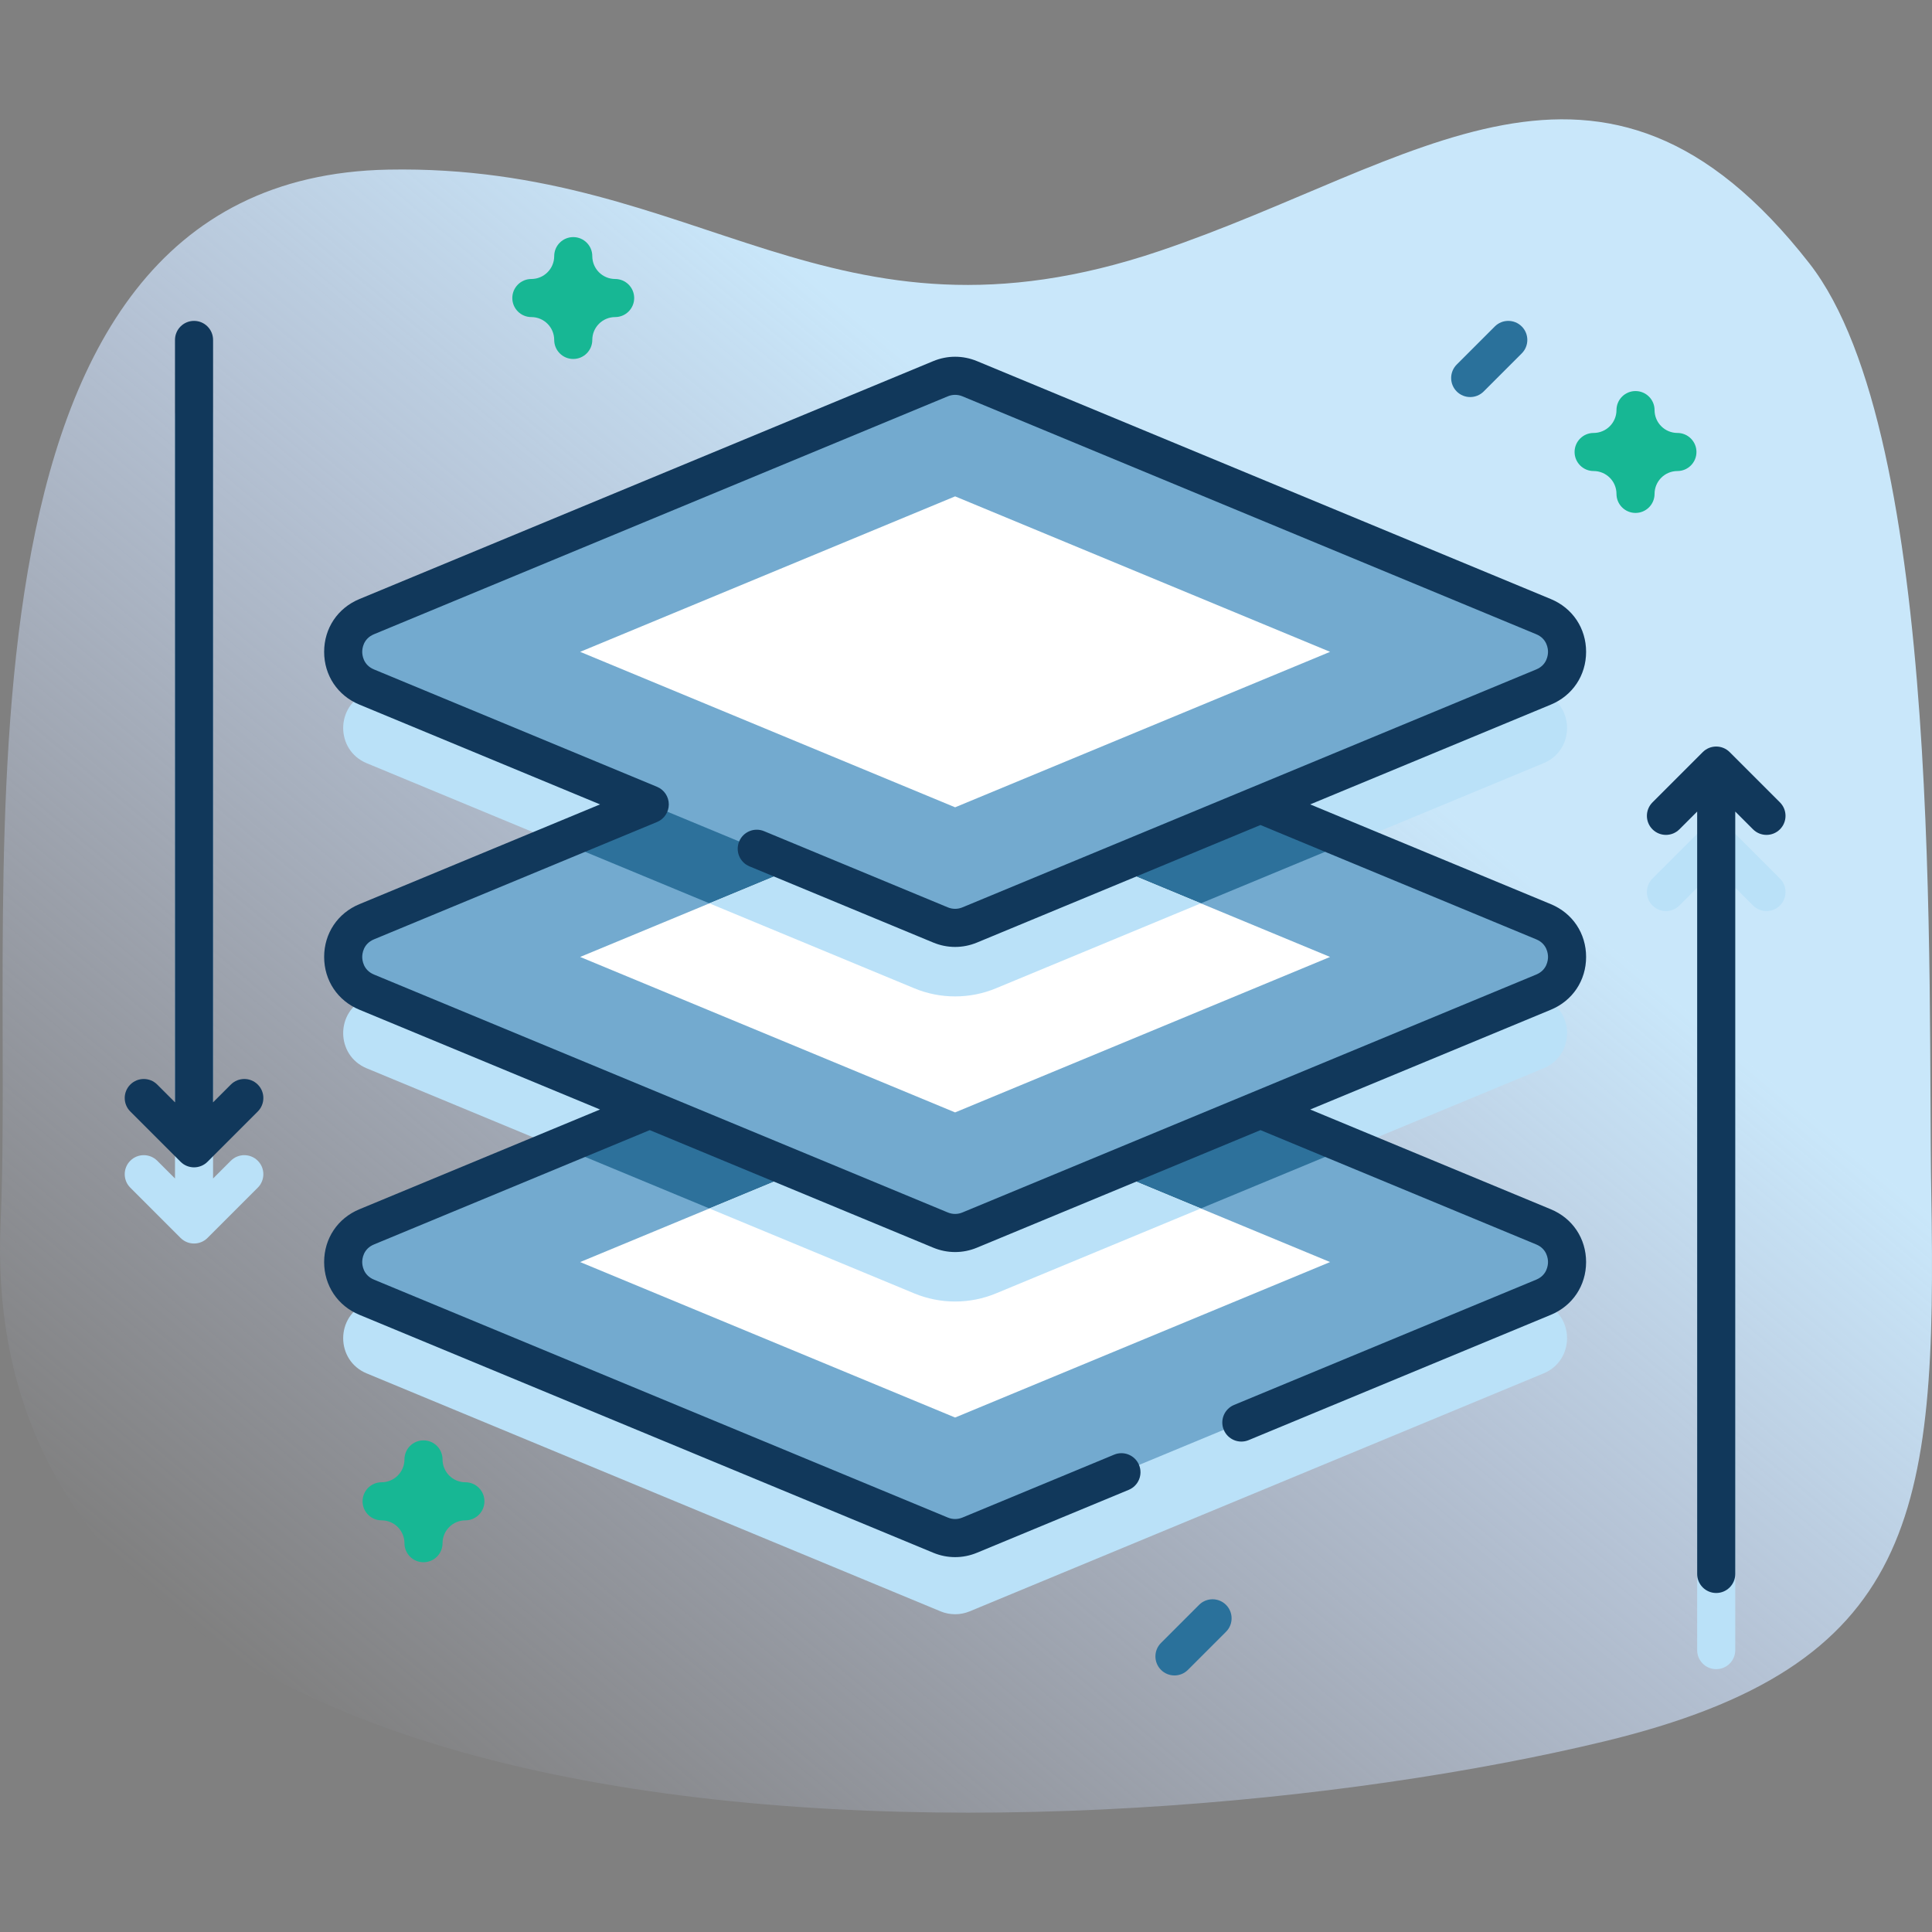 <svg id="Capa_1" enable-background="new 0 0 507.259 507.259" height="512" viewBox="0 0 507.259 507.259" width="512" xmlns="http://www.w3.org/2000/svg" xmlns:xlink="http://www.w3.org/1999/xlink"><rect x="0" y="0" width="507.259" height="507.259" fill="#808080" stroke="none"/><linearGradient id="SVGID_1_" gradientUnits="userSpaceOnUse" x1="86.347" x2="440.444" y1="457.943" y2="35.946"><stop offset="0" stop-color="#d2deff" stop-opacity="0"/><stop offset=".459" stop-color="#cee2fd" stop-opacity=".67"/><stop offset=".685" stop-color="#c9e7fa"/></linearGradient><g><g><path d="m.156 321.01c-7.914 179.092 288.253 168.164 420.803 136.265 82.467-19.846 87.596-59.472 86.106-144.001-.96-54.486 3.443-198.725-32.004-244.123-54.448-69.733-103.228-25.998-170.656-3.235-86.488 29.197-120.189-22.932-202.476-21.38-120.641 2.278-97.815 186.886-101.773 276.474z" fill="url(#SVGID_1_)"/></g><g><path d="m405.271 262.013-74.322-30.816 74.322-30.816c8.227-3.411 8.227-15.064 0-18.475l-150.668-62.471c-2.452-1.017-5.208-1.017-7.66 0l-150.668 62.472c-8.227 3.411-8.227 15.064 0 18.475l74.322 30.816-74.322 30.816c-8.227 3.411-8.227 15.064 0 18.475l74.322 30.816-74.322 30.815c-8.227 3.411-8.227 15.064 0 18.475l150.668 62.471c2.452 1.017 5.208 1.017 7.66 0l150.668-62.471c8.227-3.411 8.227-15.064 0-18.475l-74.322-30.816 74.322-30.816c8.226-3.411 8.226-15.064 0-18.475z" fill="#bae1f8"/><g fill="#bae1f8"><path d="m60.608 304.759-4.664 4.664v-200.173c0-2.761-2.239-5-5-5s-5 2.239-5 5v200.173l-4.664-4.664c-1.953-1.952-5.118-1.952-7.071 0-1.953 1.953-1.953 5.119 0 7.071l13.199 13.199c.977.976 2.256 1.464 3.536 1.464s2.559-.488 3.536-1.464l13.199-13.199c1.953-1.953 1.953-5.119 0-7.071s-5.118-1.952-7.071 0z"/><path d="m467.337 230.671-13.199-13.199c-1.953-1.952-5.118-1.952-7.071 0l-13.199 13.199c-1.953 1.953-1.953 5.119 0 7.071s5.118 1.952 7.071 0l4.664-4.664v200.173c0 2.761 2.239 5 5 5s5-2.239 5-5v-200.172l4.664 4.664c.977.976 2.256 1.464 3.536 1.464s2.559-.488 3.536-1.464c1.95-1.953 1.95-5.119-.002-7.072z"/></g><g><g><g><path d="m405.269 340.591-150.67 62.47c-2.45 1.02-5.2 1.02-7.66 0l-150.66-62.47c-8.23-3.41-8.23-15.06 0-18.47l50.82-21.07 99.84-41.4c2.46-1.02 5.21-1.02 7.66 0l99.85 41.4 50.82 21.07c8.23 3.41 8.23 15.06 0 18.47z" fill="#73aacf"/><path d="m354.449 301.051-92.95 38.54c-3.42 1.41-7.03 2.13-10.73 2.13-3.69 0-7.3-.72-10.72-2.13l-92.95-38.54 99.84-41.4c2.46-1.02 5.21-1.02 7.66 0z" fill="#2d719b"/><path d="m349.219 331.361-98.45 40.82-98.45-40.82 33.94-14.07 64.51-26.75 64.51 26.75z" fill="#fff"/><path d="m315.279 317.291-53.78 22.3c-3.42 1.41-7.03 2.13-10.73 2.13-3.69 0-7.3-.72-10.72-2.13l-53.79-22.3 64.51-26.75z" fill="#bae1f8"/></g><path d="m405.269 260.491-150.67 62.47c-2.45 1.02-5.2 1.02-7.66 0l-150.66-62.47c-8.23-3.41-8.23-15.07 0-18.48l50.82-21.07 99.84-41.4c2.46-1.02 5.21-1.02 7.66 0l99.85 41.4 50.82 21.07c8.23 3.41 8.23 15.07 0 18.48z" fill="#73aacf"/><path d="m354.449 220.941-92.95 38.54c-3.42 1.42-7.03 2.13-10.73 2.13-3.69 0-7.3-.71-10.72-2.13l-92.95-38.54 99.84-41.4c2.46-1.02 5.21-1.02 7.66 0z" fill="#2d719b"/><path d="m349.219 251.251-98.45 40.82-98.45-40.82 33.94-14.07 64.51-26.75 64.51 26.75z" fill="#fff"/><path d="m315.279 237.181-53.78 22.3c-3.42 1.42-7.03 2.13-10.73 2.13-3.69 0-7.3-.71-10.72-2.13l-53.79-22.3 64.51-26.75z" fill="#bae1f8"/><g><path d="m246.943 99.436-150.668 62.471c-8.227 3.411-8.227 15.064 0 18.475l150.668 62.471c2.452 1.017 5.208 1.017 7.66 0l150.668-62.471c8.227-3.411 8.227-15.064 0-18.475l-150.668-62.471c-2.452-1.017-5.208-1.017-7.66 0z" fill="#73aacf"/><path d="m152.323 171.144 98.45-40.819 98.45 40.819-98.45 40.82z" fill="#fff"/></g><g><g><g><g><path d="m416.442 251.251c0-6.183-3.548-11.493-9.258-13.859l-63.184-26.193 63.186-26.199c5.708-2.367 9.255-7.676 9.255-13.856s-3.546-11.489-9.255-13.856l-150.668-62.471c-3.705-1.536-7.785-1.536-11.49 0l-150.668 62.471c-5.708 2.367-9.255 7.676-9.255 13.856s3.547 11.49 9.255 13.856l63.184 26.2-63.179 26.191c-5.711 2.366-9.258 7.677-9.258 13.859 0 6.183 3.547 11.493 9.257 13.859l63.176 26.195-63.18 26.196c-5.709 2.367-9.255 7.677-9.255 13.856s3.546 11.489 9.255 13.855l150.668 62.472c1.853.768 3.798 1.151 5.745 1.151s3.893-.384 5.746-1.152l39.838-16.518c2.551-1.058 3.761-3.983 2.704-6.534-1.058-2.551-3.984-3.762-6.534-2.704l-39.838 16.518c-1.235.513-2.597.512-3.831 0l-150.668-62.468c-2.862-1.187-3.085-3.835-3.085-4.618 0-.784.222-3.432 3.085-4.619l72.404-30.021 74.43 30.862c1.856.77 3.804 1.154 5.75 1.154 1.947 0 3.892-.385 5.739-1.154l74.436-30.862 72.405 30.021c2.863 1.187 3.085 3.835 3.085 4.619 0 .783-.223 3.431-3.085 4.618l-79.344 32.898c-2.551 1.058-3.761 3.983-2.704 6.534 1.058 2.551 3.983 3.76 6.534 2.704l79.344-32.898c5.708-2.367 9.255-7.676 9.255-13.855s-3.546-11.489-9.255-13.856l-63.181-26.197 63.178-26.194c5.713-2.368 9.261-7.679 9.261-13.861zm-13.088 4.621-150.677 62.473c-1.227.511-2.585.51-3.823-.003l-150.661-62.47c-2.864-1.187-3.086-3.837-3.086-4.621s.223-3.435 3.087-4.622l74.32-30.81c1.868-.774 3.085-2.597 3.085-4.619 0-2.021-1.217-3.844-3.085-4.619l-74.324-30.818c-2.862-1.187-3.085-3.835-3.085-4.619 0-.783.223-3.432 3.085-4.619l150.668-62.471c.617-.256 1.266-.384 1.915-.384s1.298.128 1.915.384l150.667 62.471c2.862 1.187 3.085 3.835 3.085 4.619s-.223 3.432-3.085 4.619l-150.667 62.471c-1.234.512-2.596.512-3.83 0l-48.252-20.007c-2.55-1.058-5.476.152-6.534 2.704-1.058 2.551.153 5.476 2.704 6.534l48.252 20.007c3.705 1.536 7.785 1.536 11.49 0l74.427-30.859 72.41 30.018c2.864 1.187 3.087 3.837 3.087 4.621s-.223 3.433-3.088 4.62z" fill="#11385b"/></g></g><g><path d="m60.608 284.759-4.664 4.664v-200.173c0-2.761-2.239-5-5-5s-5 2.239-5 5v200.173l-4.664-4.664c-1.953-1.952-5.118-1.952-7.071 0-1.953 1.953-1.953 5.119 0 7.071l13.2 13.199c.977.976 2.256 1.464 3.536 1.464s2.559-.488 3.536-1.464l13.199-13.199c1.953-1.953 1.953-5.119 0-7.071-1.954-1.952-5.119-1.952-7.072 0z" fill="#11385b"/></g><g><path d="m467.337 210.671-13.199-13.199c-1.953-1.952-5.118-1.952-7.071 0l-13.199 13.199c-1.953 1.953-1.953 5.119 0 7.071s5.118 1.952 7.071 0l4.664-4.664v200.173c0 2.761 2.239 5 5 5s5-2.239 5-5v-200.172l4.664 4.664c.977.976 2.256 1.464 3.536 1.464s2.559-.488 3.536-1.464c1.95-1.953 1.95-5.119-.002-7.072z" fill="#11385b"/></g></g></g></g><g fill="#17B794"><path d="m429.416 134.673c-2.761 0-5-2.239-5-5 0-3.309-2.691-6-6-6-2.761 0-5-2.239-5-5s2.239-5 5-5c3.309 0 6-2.691 6-6 0-2.761 2.239-5 5-5s5 2.239 5 5c0 3.309 2.691 6 6 6 2.761 0 5 2.239 5 5s-2.239 5-5 5c-3.309 0-6 2.691-6 6 0 2.761-2.238 5-5 5z"/><path d="m150.51 94.25c-2.761 0-5-2.239-5-5 0-3.309-2.691-6-6-6-2.761 0-5-2.239-5-5s2.239-5 5-5c3.309 0 6-2.691 6-6 0-2.761 2.239-5 5-5s5 2.239 5 5c0 3.309 2.691 6 6 6 2.761 0 5 2.239 5 5s-2.239 5-5 5c-3.309 0-6 2.691-6 6 0 2.761-2.239 5-5 5z"/><path d="m111.192 410.177c-2.761 0-5-2.239-5-5 0-3.309-2.691-6-6-6-2.761 0-5-2.239-5-5s2.239-5 5-5c3.309 0 6-2.691 6-6 0-2.761 2.239-5 5-5s5 2.239 5 5c0 3.309 2.691 6 6 6 2.761 0 5 2.239 5 5s-2.239 5-5 5c-3.309 0-6 2.691-6 6 0 2.761-2.239 5-5 5z"/></g><path d="m386.009 104.25c-1.28 0-2.559-.488-3.536-1.464-1.953-1.953-1.953-5.119 0-7.071l10-10c1.953-1.952 5.118-1.952 7.071 0 1.953 1.953 1.953 5.119 0 7.071l-10 10c-.976.975-2.256 1.464-3.535 1.464z" fill="#2a719b"/><path d="m308.363 439.899c-1.28 0-2.559-.488-3.536-1.464-1.953-1.953-1.953-5.119 0-7.071l10-10c1.953-1.952 5.118-1.952 7.071 0 1.953 1.953 1.953 5.119 0 7.071l-10 10c-.976.976-2.256 1.464-3.535 1.464z" fill="#2a719b"/></g></g></g></svg>